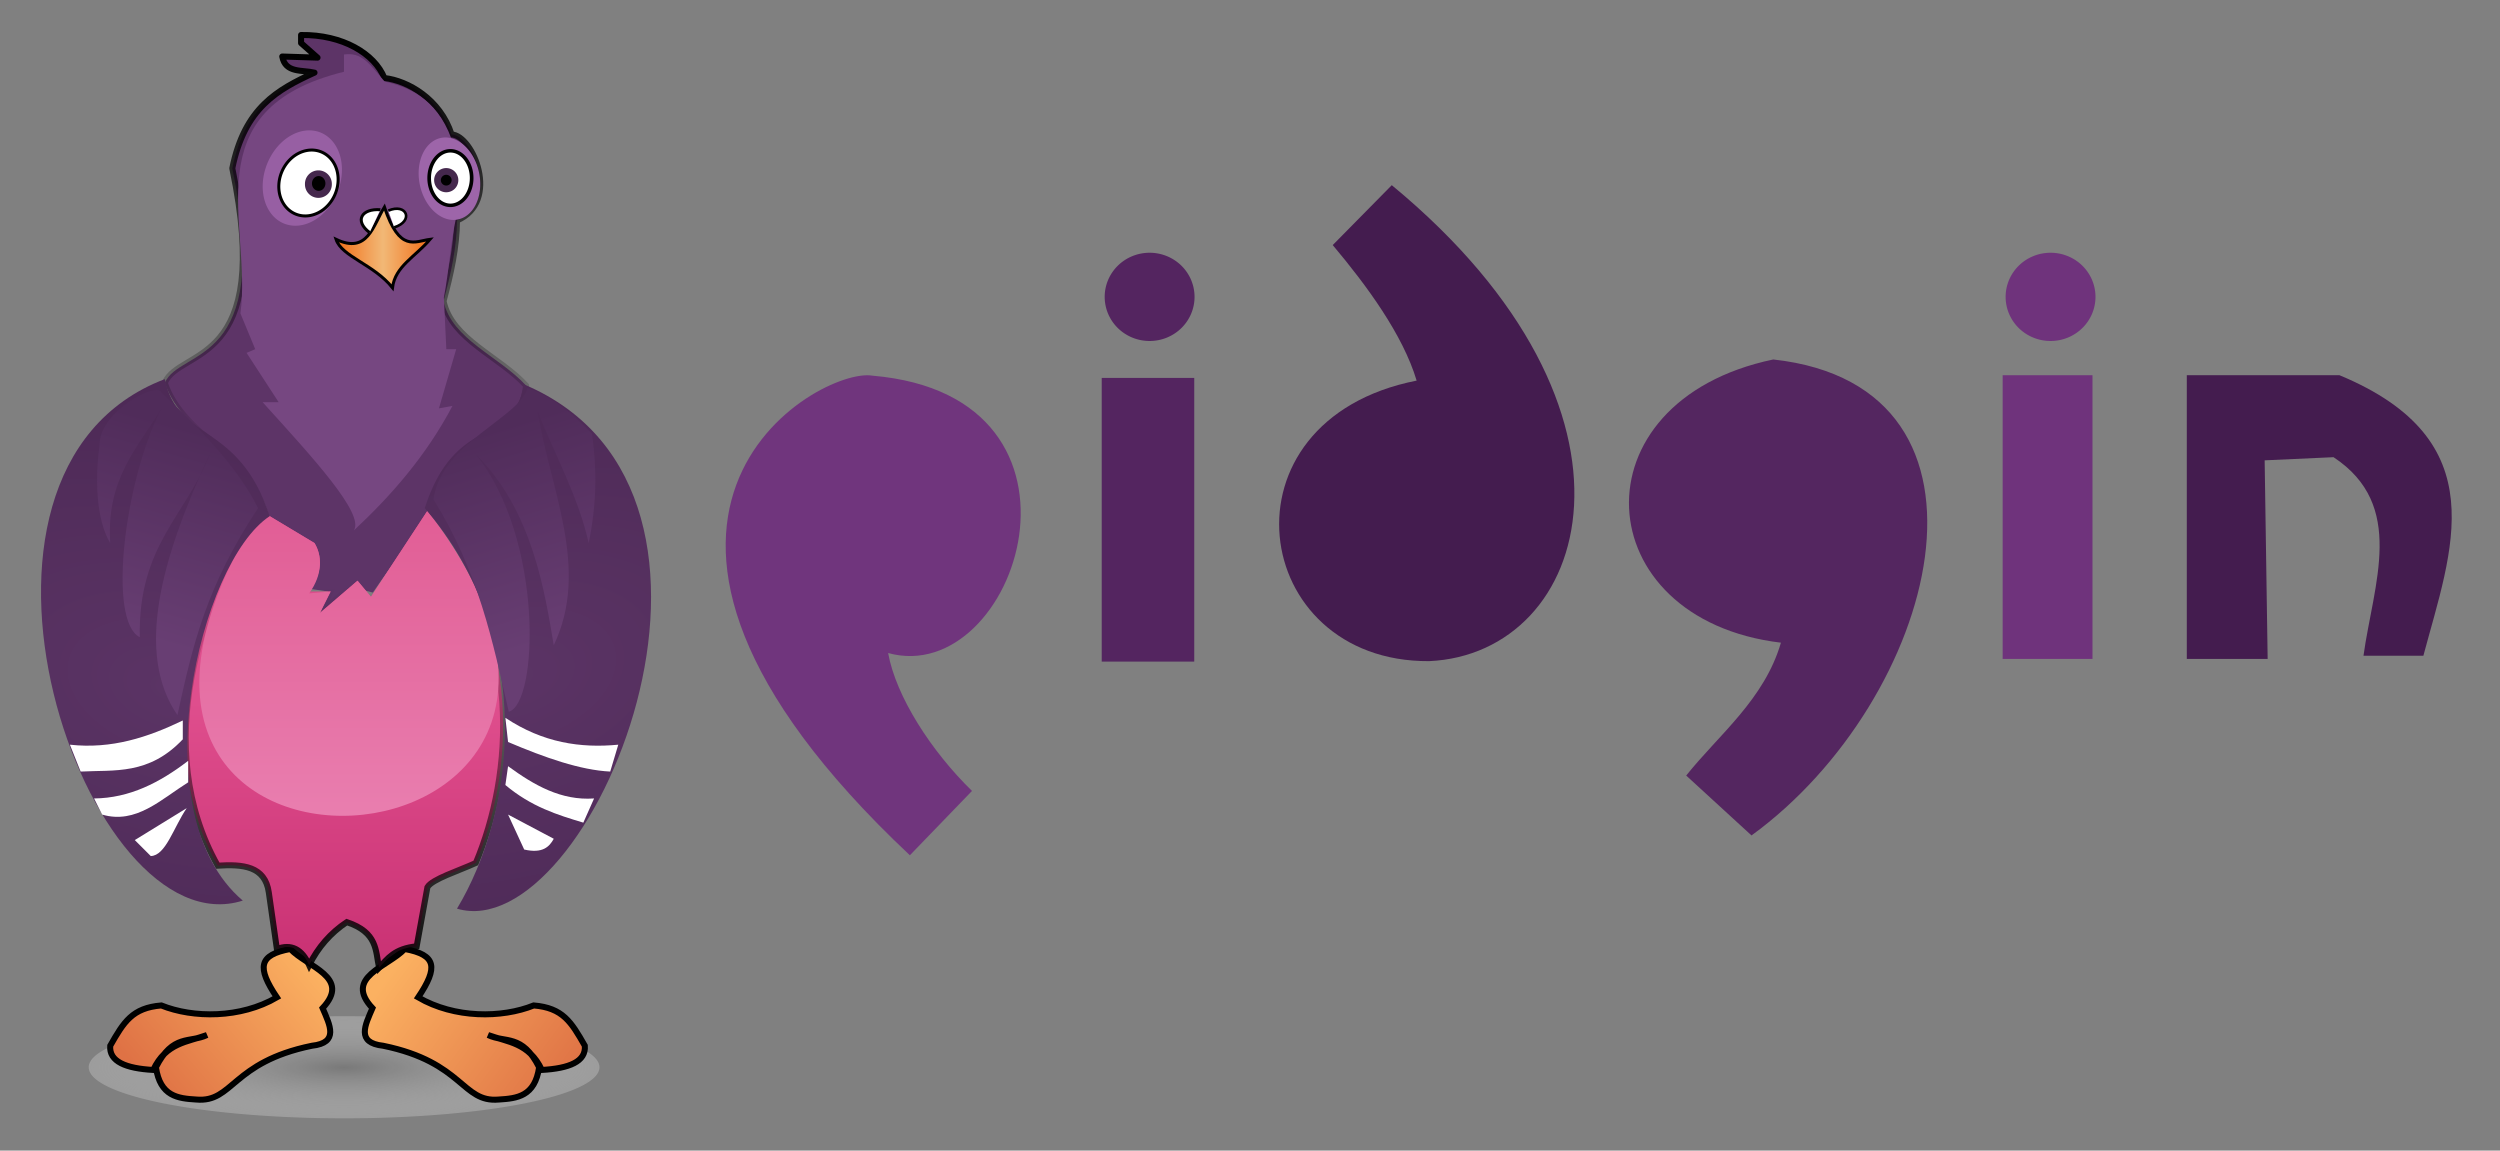 <?xml version="1.0" encoding="UTF-8" standalone="no"?>
<!-- Created with Inkscape (http://www.inkscape.org/) -->
<svg
   xmlns:dc="http://purl.org/dc/elements/1.1/"
   xmlns:cc="http://web.resource.org/cc/"
   xmlns:rdf="http://www.w3.org/1999/02/22-rdf-syntax-ns#"
   xmlns:svg="http://www.w3.org/2000/svg"
   xmlns="http://www.w3.org/2000/svg"
   xmlns:xlink="http://www.w3.org/1999/xlink"
   xmlns:sodipodi="http://sodipodi.sourceforge.net/DTD/sodipodi-0.dtd"
   xmlns:inkscape="http://www.inkscape.org/namespaces/inkscape"
   width="415"
   height="191"
   id="svg2"
   sodipodi:version="0.32"
   inkscape:version="0.45"
   sodipodi:modified="true"
   version="1.0">
  <rect width="100%" height="100%" fill="#808080" stroke="none"/>
  <defs
     id="defs4">
    <linearGradient
       id="linearGradient11381">
      <stop
         style="stop-color:#f16e17;stop-opacity:1;"
         offset="0"
         id="stop11383" />
      <stop
         id="stop11389"
         offset="0.5"
         style="stop-color:#f2b876;stop-opacity:1;" />
      <stop
         style="stop-color:#f16e17;stop-opacity:1;"
         offset="1"
         id="stop11385" />
    </linearGradient>
    <linearGradient
       id="linearGradient9415">
      <stop
         style="stop-color:#502c5a;stop-opacity:1;"
         offset="0"
         id="stop9417" />
      <stop
         style="stop-color:#683e73;stop-opacity:1;"
         offset="1"
         id="stop9419" />
    </linearGradient>
    <linearGradient
       inkscape:collect="always"
       id="linearGradient3576">
      <stop
         style="stop-color:#000000;stop-opacity:1;"
         offset="0"
         id="stop3578" />
      <stop
         style="stop-color:#000000;stop-opacity:0;"
         offset="1"
         id="stop3580" />
    </linearGradient>
    <linearGradient
       id="linearGradient3558">
      <stop
         style="stop-color:#5b3465;stop-opacity:1;"
         offset="0"
         id="stop3560" />
      <stop
         style="stop-color:#4e2a57;stop-opacity:1;"
         offset="1"
         id="stop3562" />
    </linearGradient>
    <linearGradient
       id="linearGradient3550">
      <stop
         style="stop-color:#5a3465;stop-opacity:1;"
         offset="0"
         id="stop3552" />
      <stop
         style="stop-color:#3d1d44;stop-opacity:0"
         offset="1"
         id="stop3554" />
    </linearGradient>
    <linearGradient
       id="linearGradient3542">
      <stop
         style="stop-color:#5f3668;stop-opacity:1;"
         offset="0"
         id="stop3544" />
      <stop
         style="stop-color:#492652;stop-opacity:1;"
         offset="1"
         id="stop3546" />
    </linearGradient>
    <linearGradient
       id="linearGradient3534">
      <stop
         style="stop-color:#3d1e45;stop-opacity:1;"
         offset="0"
         id="stop3536" />
      <stop
         style="stop-color:#3d1e45;stop-opacity:0;"
         offset="1"
         id="stop3538" />
    </linearGradient>
    <linearGradient
       id="linearGradient3524">
      <stop
         style="stop-color:#e97eaf;stop-opacity:1;"
         offset="0"
         id="stop3526" />
      <stop
         style="stop-color:#e15d95;stop-opacity:1;"
         offset="1"
         id="stop3528" />
    </linearGradient>
    <linearGradient
       inkscape:collect="always"
       id="linearGradient3514">
      <stop
         style="stop-color:#000000;stop-opacity:1;"
         offset="0"
         id="stop3516" />
      <stop
         style="stop-color:#000000;stop-opacity:0;"
         offset="1"
         id="stop3518" />
    </linearGradient>
    <linearGradient
       id="linearGradient3506">
      <stop
         style="stop-color:#ca3274;stop-opacity:1;"
         offset="0"
         id="stop3508" />
      <stop
         style="stop-color:#df4e8d;stop-opacity:1;"
         offset="1"
         id="stop3510" />
    </linearGradient>
    <linearGradient
       id="linearGradient3480">
      <stop
         style="stop-color:#fbb161;stop-opacity:1;"
         offset="0"
         id="stop3482" />
      <stop
         style="stop-color:#df7245;stop-opacity:1;"
         offset="1"
         id="stop3484" />
    </linearGradient>
    <linearGradient
       id="linearGradient3468">
      <stop
         id="stop3470"
         offset="0"
         style="stop-color:#797979;stop-opacity:1;" />
      <stop
         id="stop3472"
         offset="1"
         style="stop-color:#ffffff;stop-opacity:0;" />
    </linearGradient>
    <radialGradient
       inkscape:collect="always"
       xlink:href="#linearGradient3468"
       id="radialGradient3474"
       cx="57.118"
       cy="178.505"
       fx="57.118"
       fy="178.505"
       r="42.392"
       gradientTransform="matrix(1.579,-8.5707022e-8,1.7141401e-8,0.316,-33.068,122.135)"
       gradientUnits="userSpaceOnUse" />
    <linearGradient
       inkscape:collect="always"
       xlink:href="#linearGradient3480"
       id="linearGradient3486"
       x1="52.591"
       y1="161.565"
       x2="27.535"
       y2="183.054"
       gradientUnits="userSpaceOnUse" />
    <linearGradient
       inkscape:collect="always"
       xlink:href="#linearGradient3480"
       id="linearGradient3494"
       x1="235.621"
       y1="413.785"
       x2="263.667"
       y2="434.311"
       gradientUnits="userSpaceOnUse" />
    <linearGradient
       inkscape:collect="always"
       xlink:href="#linearGradient3506"
       id="linearGradient3512"
       x1="52.64"
       y1="158.871"
       x2="52.78"
       y2="116.478"
       gradientUnits="userSpaceOnUse" />
    <linearGradient
       inkscape:collect="always"
       xlink:href="#linearGradient3514"
       id="linearGradient3520"
       x1="60.226"
       y1="168.242"
       x2="60.812"
       y2="97.29"
       gradientUnits="userSpaceOnUse" />
    <linearGradient
       inkscape:collect="always"
       xlink:href="#linearGradient3524"
       id="linearGradient3530"
       x1="57.934"
       y1="135.428"
       x2="57.934"
       y2="84.796"
       gradientUnits="userSpaceOnUse" />
    <radialGradient
       inkscape:collect="always"
       xlink:href="#linearGradient3558"
       id="radialGradient3564"
       cx="84.538"
       cy="109.829"
       fx="84.538"
       fy="109.829"
       r="18.589"
       gradientTransform="matrix(3.641,-1.056,0.654,2.255,-294.552,-46.017)"
       gradientUnits="userSpaceOnUse" />
    <radialGradient
       inkscape:collect="always"
       xlink:href="#linearGradient3558"
       id="radialGradient3568"
       gradientUnits="userSpaceOnUse"
       gradientTransform="matrix(-3.641,-1.056,-0.654,2.255,577.679,209.773)"
       cx="84.538"
       cy="109.829"
       fx="84.538"
       fy="109.829"
       r="18.589" />
    <linearGradient
       inkscape:collect="always"
       xlink:href="#linearGradient3576"
       id="linearGradient3582"
       x1="55.565"
       y1="8.844"
       x2="57.341"
       y2="75.738"
       gradientUnits="userSpaceOnUse" />
    <linearGradient
       inkscape:collect="always"
       xlink:href="#linearGradient9415"
       id="linearGradient9421"
       x1="81.259"
       y1="71.4"
       x2="92.088"
       y2="106.153"
       gradientUnits="userSpaceOnUse" />
    <linearGradient
       inkscape:collect="always"
       xlink:href="#linearGradient9415"
       id="linearGradient10400"
       x1="32.602"
       y1="71.375"
       x2="22.869"
       y2="105.797"
       gradientUnits="userSpaceOnUse" />
    <linearGradient
       inkscape:collect="always"
       xlink:href="#linearGradient11381"
       id="linearGradient11387"
       x1="55.78"
       y1="41.065"
       x2="71.398"
       y2="41.065"
       gradientUnits="userSpaceOnUse" />
  </defs>
  <sodipodi:namedview
     id="base"
     pagecolor="#ffffff"
     bordercolor="#666666"
     borderopacity="1.0"
     gridtolerance="10000"
     guidetolerance="10"
     objecttolerance="10"
     inkscape:pageopacity="0.0"
     inkscape:pageshadow="2"
     inkscape:zoom="1"
     inkscape:cx="281.03226"
     inkscape:cy="149.04839"
     inkscape:document-units="px"
     inkscape:current-layer="layer1"
     showguides="true"
     inkscape:guide-bbox="true"
     inkscape:window-width="1024"
     inkscape:window-height="681"
     inkscape:window-x="0"
     inkscape:window-y="24" />
  <g
     inkscape:label="Layer 1"
     inkscape:groupmode="layer"
     id="layer1"
     transform="translate(-169.643,-254.005)">
    <g
       id="g12382">
      <path
         transform="translate(169.643,252.666)"
         d="M 99.511 178.505 A 42.392 8.478 0 1 1  14.726,178.505 A 42.392 8.478 0 1 1  99.511 178.505 z"
         sodipodi:ry="8.4784946"
         sodipodi:rx="42.392471"
         sodipodi:cy="178.50537"
         sodipodi:cx="57.118279"
         id="path2489"
         style="opacity:1;fill:url(#radialGradient3474);fill-opacity:1;fill-rule:nonzero;stroke:none;stroke-width:1;stroke-linecap:square;stroke-linejoin:miter;stroke-miterlimit:4;stroke-dasharray:none;stroke-opacity:1"
         sodipodi:type="arc" />
      <path
         sodipodi:nodetypes="cccccccccccccccccccc"
         transform="translate(169.643,254.005)"
         id="path3574"
         d="M 58.718,97.529 L 61.896,98.368 C 77.284,75.768 85.905,74.563 87.332,64.007 C 82.909,59.156 74.963,56.329 73.629,49.989 C 74.833,45.527 75.834,41.065 75.86,36.602 C 83.157,33.476 78.5,22.434 74.968,22.323 C 73.065,16.429 67.684,13.384 63.812,12.952 C 62.187,8.91 56.851,5.712 49.978,5.812 L 49.978,7.151 L 52.71,9.567 L 46.855,9.382 C 47.366,12.185 50.155,11.571 52.21,12.059 C 46.024,14.888 40.595,17.892 38.561,27.939 C 45.474,61.215 29.855,57.653 27.351,63.561 C 30.464,72.717 42.12,75.74 44.624,85.688 L 52.156,91.413 C 53.02,94.428 53.368,94.01 51.317,97.737 L 54.441,98.183 L 52.917,102.438 L 58.718,97.529 z "
         style="fill:#5d3467;fill-rule:evenodd;stroke:url(#linearGradient3582);stroke-width:1;stroke-linecap:butt;stroke-linejoin:round;stroke-opacity:1;fill-opacity:1;stroke-miterlimit:4;stroke-dasharray:none" />
      <path
         sodipodi:nodetypes="ccccccccc"
         id="path7227"
         d="M 532.651,316.293 L 532.651,363.386 L 546.073,363.386 L 545.575,330.421 L 557.009,329.898 C 569.118,337.885 563.636,350.923 561.98,362.862 L 571.922,362.862 C 576.611,345.294 584.073,327.117 558.003,316.293 L 532.651,316.293 z "
         style="fill:#441c4f;fill-opacity:1;fill-rule:evenodd;stroke:none;stroke-width:1px;stroke-linecap:butt;stroke-linejoin:miter;stroke-opacity:1" />
      <path
         id="path7223"
         d="M 516.997,316.293 L 516.997,363.386 L 502.084,363.386 L 502.084,316.293 L 516.997,316.293 z "
         style="fill:#6f337c;fill-opacity:1;fill-rule:evenodd;stroke:none;stroke-width:1px;stroke-linecap:butt;stroke-linejoin:miter;stroke-opacity:1" />
      <path
         sodipodi:nodetypes="ccccc"
         id="path7219"
         d="M 390.876,294.686 L 400.678,284.744 C 446.303,322.41 433.679,362.557 406.868,363.755 C 377.024,363.929 371.27,323.813 404.805,317.185 C 402.512,309.54 396.527,301.413 390.876,294.686 z "
         style="fill:#441c4f;fill-opacity:1;fill-rule:evenodd;stroke:none;stroke-width:1px;stroke-linecap:butt;stroke-linejoin:miter;stroke-opacity:1" />
      <path
         sodipodi:nodetypes="ccccc"
         id="path7211"
         d="M 317.071,362.408 C 318.386,369.645 324.239,378.712 330.996,385.299 L 320.681,395.981 C 260.885,339.748 305.693,314.792 314.493,316.368 C 354.475,319.792 338.515,368.34 317.071,362.408 z "
         style="fill:#70357d;fill-opacity:1;fill-rule:evenodd;stroke:none;stroke-width:1px;stroke-linecap:butt;stroke-linejoin:miter;stroke-opacity:1" />
      <path
         id="path7213"
         d="M 367.888,316.739 L 367.888,363.832 L 352.529,363.832 L 352.529,316.739 L 367.888,316.739 z "
         style="fill:#542560;fill-opacity:1;fill-rule:evenodd;stroke:none;stroke-width:1px;stroke-linecap:butt;stroke-linejoin:miter;stroke-opacity:1" />
      <path
         transform="matrix(1.397,0,0,1.47,129.276,271.438)"
         d="M 170.839 21.665 A 5.339 4.983 0 1 1  160.161,21.665 A 5.339 4.983 0 1 1  170.839 21.665 z"
         sodipodi:ry="4.9827957"
         sodipodi:rx="5.3387098"
         sodipodi:cy="21.664516"
         sodipodi:cx="165.5"
         id="path7215"
         style="opacity:1;fill:#542560;fill-opacity:1;fill-rule:nonzero;stroke:none;stroke-width:1;stroke-linecap:square;stroke-linejoin:miter;stroke-miterlimit:4;stroke-dasharray:none;stroke-opacity:1"
         sodipodi:type="arc" />
      <path
         sodipodi:nodetypes="ccccc"
         id="path7221"
         d="M 460.393,392.688 L 449.552,382.746 C 454.935,375.993 462.532,370.121 465.276,360.692 C 432.997,356.814 430.758,320.642 464.007,313.677 C 505.084,318.188 491.26,370.243 460.393,392.688 z "
         style="fill:#542660;fill-opacity:1;fill-rule:evenodd;stroke:none;stroke-width:1px;stroke-linecap:butt;stroke-linejoin:miter;stroke-opacity:1" />
      <path
         transform="matrix(1.397,0,0,1.47,278.832,271.438)"
         d="M 170.839 21.665 A 5.339 4.983 0 1 1  160.161,21.665 A 5.339 4.983 0 1 1  170.839 21.665 z"
         sodipodi:ry="4.9827957"
         sodipodi:rx="5.3387098"
         sodipodi:cy="21.664516"
         sodipodi:cx="165.5"
         id="path7225"
         style="opacity:1;fill:#6f337c;fill-opacity:1;fill-rule:nonzero;stroke:none;stroke-width:1;stroke-linecap:square;stroke-linejoin:miter;stroke-miterlimit:4;stroke-dasharray:none;stroke-opacity:1"
         sodipodi:type="arc" />
      <path
         sodipodi:nodetypes="ccccccccccc"
         transform="translate(169.643,254.005)"
         id="path3476"
         d="M 48.194,157.532 C 51.041,160.539 58.363,162.204 53.548,167.349 C 54.752,170.151 56.328,173.102 51.763,173.597 C 38.404,176.346 38.724,183.076 32.575,182.522 C 29.542,182.34 26.585,182.008 25.882,177.167 C 28.708,171.56 31.534,173.176 34.36,171.812 C 31.131,172.983 27.548,173.091 25.435,177.613 C 20.891,177.356 18.088,176.229 18.296,173.597 C 20.561,169.623 21.96,167.308 26.774,166.903 C 32.081,169.03 39.914,169.083 45.962,165.565 C 42.609,160.57 42.925,158.513 48.194,157.532 z "
         style="fill:url(#linearGradient3486);fill-rule:evenodd;stroke:#000000;stroke-width:1px;stroke-linecap:butt;stroke-linejoin:miter;stroke-opacity:1;fill-opacity:1.0" />
      <path
         style="fill:url(#linearGradient3494);fill-rule:evenodd;stroke:#000000;stroke-width:1px;stroke-linecap:butt;stroke-linejoin:miter;stroke-opacity:1;fill-opacity:1.0"
         d="M 236.828,411.537 C 233.981,414.544 226.659,416.209 231.473,421.355 C 230.269,424.156 228.693,427.107 233.258,427.602 C 246.617,430.351 246.298,437.081 252.446,436.527 C 255.479,436.345 258.437,436.013 259.14,431.172 C 256.314,425.565 253.487,427.181 250.661,425.817 C 253.891,426.988 257.474,427.096 259.586,431.618 C 264.13,431.362 266.933,430.234 266.726,427.602 C 264.461,423.628 263.062,421.313 258.247,420.908 C 252.941,423.035 245.108,423.088 239.059,419.57 C 242.413,414.575 242.097,412.518 236.828,411.537 z "
         id="path3478"
         sodipodi:nodetypes="ccccccccccc" />
      <path
         sodipodi:nodetypes="cccccccccccccccccc"
         transform="translate(169.643,254.005)"
         id="path3496"
         d="M 62.919,160.656 C 62.338,157.826 62.684,154.765 57.565,153.07 C 54.887,154.855 52.805,157.235 51.317,160.21 C 50.127,157.532 48.342,156.64 45.962,157.532 L 44.624,148.161 C 44.009,143.725 40.278,143.444 36.145,143.699 C 25.044,123.982 33.24,99.887 43.285,84.796 L 52.21,90.151 C 53.434,92.172 53.647,94.977 51.317,98.183 L 54.887,98.183 L 53.102,101.753 L 59.349,96.398 L 61.581,99.075 L 70.952,84.796 C 87.29,105.659 85.056,128.746 78.984,143.253 C 76.055,144.591 71.746,145.93 70.952,147.269 L 69.167,157.086 C 65.452,157.46 64.346,159.138 62.919,160.656 z "
         style="fill:url(#linearGradient3512);fill-rule:evenodd;stroke:url(#linearGradient3520);stroke-width:1px;stroke-linecap:butt;stroke-linejoin:miter;stroke-opacity:1;fill-opacity:1.0" />
      <path
         style="fill:url(#linearGradient3530);fill-rule:evenodd;stroke:none;stroke-width:1px;stroke-linecap:butt;stroke-linejoin:miter;stroke-opacity:1;fill-opacity:1.0"
         d="M 43.285,84.796 L 52.21,90.151 C 53.434,92.172 53.647,95.292 51.317,98.498 L 54.887,98.183 L 53.102,101.753 L 59.349,96.398 L 61.581,99.075 L 70.952,84.796 C 119.874,148.065 -1.734,156.416 43.285,84.796 z "
         id="path3522"
         transform="translate(169.643,254.005)"
         sodipodi:nodetypes="ccccccccc" />
      <path
         sodipodi:nodetypes="cccc"
         transform="translate(169.643,254.005)"
         id="path3532"
         d="M 75.86,150.839 C 97.91,157.383 129.675,81.883 87.016,63.823 C 84.926,74.288 75.596,68.609 70.505,84.349 C 89.249,106.257 85.458,134.891 75.86,150.839 z "
         style="fill:url(#radialGradient3564);fill-rule:evenodd;stroke:none;stroke-width:1px;stroke-linecap:butt;stroke-linejoin:miter;stroke-opacity:1;fill-opacity:1.0" />
      <path
         style="fill:url(#radialGradient3568);fill-opacity:1;fill-rule:evenodd;stroke:none;stroke-width:1px;stroke-linecap:butt;stroke-linejoin:miter;stroke-opacity:1"
         d="M 209.945,403.505 C 183.879,411.834 156.577,332.318 197.004,316.935 C 199.094,327.401 209.316,323.953 214.407,339.693 C 202.803,347.321 192.761,388.896 209.945,403.505 z "
         id="path3566"
         sodipodi:nodetypes="cccc" />
      <path
         sodipodi:nodetypes="cccc"
         transform="translate(169.643,254.005)"
         id="path3587"
         d="M 30.994,134.149 L 22.376,139.453 L 25.028,142.105 C 27.51,142.037 28.811,137.355 30.994,134.149 z "
         style="fill:#ffffff;fill-rule:evenodd;stroke:none;stroke-width:1px;stroke-linecap:butt;stroke-linejoin:round;stroke-opacity:1;fill-opacity:1" />
      <path
         sodipodi:nodetypes="ccccc"
         transform="translate(169.643,254.005)"
         id="path4558"
         d="M 31.237,126.296 C 26.538,129.9 21.502,132.493 15.618,132.543 L 16.957,135.22 C 22.577,136.876 26.736,132.686 31.237,129.866 L 31.237,126.296 z "
         style="fill:#ffffff;fill-rule:evenodd;stroke:none;stroke-width:1px;stroke-linecap:butt;stroke-linejoin:miter;stroke-opacity:1;fill-opacity:1" />
      <path
         sodipodi:nodetypes="ccccc"
         transform="translate(169.643,254.005)"
         id="path5529"
         d="M 30.344,122.726 C 24.692,128.692 19.039,127.779 13.387,128.081 L 11.602,123.618 C 18.552,124.387 24.575,122.376 30.344,119.602 L 30.344,122.726 z "
         style="fill:#ffffff;fill-rule:evenodd;stroke:none;stroke-width:1px;stroke-linecap:butt;stroke-linejoin:miter;stroke-opacity:1;fill-opacity:1" />
      <path
         sodipodi:nodetypes="cccc"
         transform="translate(169.643,254.005)"
         id="path5531"
         d="M 84.339,135.22 L 91.925,139.237 C 91.205,140.545 90.093,141.73 87.016,141.022 L 84.339,135.22 z "
         style="fill:#ffffff;fill-rule:evenodd;stroke:none;stroke-width:1px;stroke-linecap:butt;stroke-linejoin:round;stroke-opacity:1;fill-opacity:1" />
      <path
         sodipodi:nodetypes="ccccc"
         transform="translate(169.643,254.005)"
         id="path5533"
         d="M 84.339,127.188 C 88.647,130.328 93.134,132.932 98.618,132.543 L 96.833,136.559 C 92.52,135.262 88.206,133.935 83.892,130.312 L 84.339,127.188 z "
         style="fill:#ffffff;fill-rule:evenodd;stroke:none;stroke-width:1px;stroke-linecap:butt;stroke-linejoin:miter;stroke-opacity:1;fill-opacity:1" />
      <path
         sodipodi:nodetypes="ccccc"
         transform="translate(169.643,254.005)"
         id="path6504"
         d="M 83.892,119.156 L 84.339,123.172 C 90.478,125.782 96.339,127.835 101.296,128.081 L 102.634,123.618 C 96.387,124.219 90.14,123.311 83.892,119.156 z "
         style="fill:#ffffff;fill-rule:evenodd;stroke:none;stroke-width:1px;stroke-linecap:butt;stroke-linejoin:miter;stroke-opacity:1;fill-opacity:1" />
      <path
         sodipodi:nodetypes="ccccccccc"
         transform="translate(169.643,254.005)"
         id="path8444"
         d="M 71.96,82.895 C 79.508,95.115 81.745,106.336 84.455,118.147 C 89.354,116.823 90.308,89.477 78.984,75.425 C 88.421,84.705 90.439,98.368 91.925,107.108 C 97.996,94.407 91.317,81.266 89.247,68.285 C 92.121,75.55 95.955,82.334 97.726,90.151 C 99.028,83.76 99.135,78.071 98.27,71.99 C 95.328,69.042 92.323,66.137 87.56,64.404 C 86.311,69.321 73.241,73.514 71.96,82.895 z "
         style="fill:url(#linearGradient9421);fill-rule:evenodd;stroke:none;stroke-width:1px;stroke-linecap:butt;stroke-linejoin:miter;stroke-opacity:1;fill-opacity:1.0" />
      <path
         sodipodi:nodetypes="cccccccccccccccsc"
         transform="translate(169.643,254.005)"
         id="path3585"
         d="M 73.682,49.367 L 74.091,57.963 L 75.728,57.963 L 72.863,67.788 L 75.114,67.378 C 70.696,75.752 64.8,82.406 58.741,88.05 C 60.552,85.287 51.863,75.893 43.595,66.764 L 46.256,66.764 L 40.934,58.577 L 42.367,57.963 L 39.911,52.028 C 41.914,37.308 31.722,18.177 57.103,11.912 L 57.103,9.047 C 60.053,8.634 61.213,10.475 63.858,13.55 C 67.439,14.334 72.439,16.187 74.91,22.965 C 82.688,32.687 76.782,31.151 75.701,36.166 C 74.771,40.481 74.543,44.967 73.682,49.367 z "
         style="fill:#764781;fill-rule:evenodd;stroke:none;stroke-width:1px;stroke-linecap:butt;stroke-linejoin:round;stroke-opacity:1;fill-opacity:1" />
      <path
         transform="matrix(0.978,-0.207,0.207,0.978,165.255,270.74)"
         d="M 79.653 29.016 A 5.02 6.917 0 1 1  69.613,29.016 A 5.02 6.917 0 1 1  79.653 29.016 z"
         sodipodi:ry="6.9166665"
         sodipodi:rx="5.0201612"
         sodipodi:cy="29.016129"
         sodipodi:cx="74.633064"
         id="path12374"
         style="opacity:1;fill:#9d65a9;fill-opacity:1;fill-rule:nonzero;stroke:none;stroke-width:0.5;stroke-linecap:square;stroke-linejoin:round;stroke-miterlimit:4;stroke-dasharray:none;stroke-opacity:1"
         sodipodi:type="arc" />
      <path
         sodipodi:nodetypes="ccccccccc"
         transform="translate(169.643,254.005)"
         id="path9423"
         d="M 42.839,84.349 C 34.216,97.378 32.003,107.033 29.452,118.71 C 22.449,108.499 26.643,92.915 34.806,75.425 C 30.939,85.539 22.901,90.521 23.204,105.769 C 17.824,103.132 20.637,79.83 26.774,67.839 C 22.806,74.402 17.613,79.512 18.296,90.151 C 15.958,86.282 15.75,79.441 16.511,74.086 C 16.331,68.231 26.274,63.269 26.774,65.161 C 32.857,70.83 39.404,77.405 42.839,84.349 z "
         style="fill:url(#linearGradient10400);fill-rule:evenodd;stroke:none;stroke-width:1px;stroke-linecap:butt;stroke-linejoin:miter;stroke-opacity:1;fill-opacity:1.0" />
      <path
         sodipodi:nodetypes="ccccc"
         transform="translate(169.643,254.005)"
         id="path10402"
         d="M 63.812,34.371 C 61.912,37.452 61.036,42.24 55.78,39.726 C 56.722,42.608 62.043,43.87 65.151,47.758 C 65.6,44.198 68.914,42.646 71.398,39.726 C 68.869,40.047 66.341,41.991 63.812,34.371 z "
         style="fill:url(#linearGradient11387);fill-rule:evenodd;stroke:#000000;stroke-width:0.5;stroke-linecap:butt;stroke-linejoin:miter;stroke-opacity:1;fill-opacity:1.0;stroke-miterlimit:4;stroke-dasharray:none" />
      <path
         sodipodi:nodetypes="cc"
         transform="translate(169.643,254.005)"
         id="path12362"
         d="M 63.142,34.817 C 60.046,34.581 58.758,36.634 61.358,38.61"
         style="fill:#ffffff;fill-rule:evenodd;stroke:#000000;stroke-width:0.5;stroke-linecap:butt;stroke-linejoin:miter;stroke-opacity:1;fill-opacity:1;stroke-miterlimit:4;stroke-dasharray:none" />
      <path
         sodipodi:nodetypes="cc"
         id="path12364"
         d="M 235.082,291.751 C 238.419,290.695 237.155,287.649 234.096,288.976"
         style="fill:#ffffff;fill-opacity:1;fill-rule:evenodd;stroke:#000000;stroke-width:0.443;stroke-linecap:butt;stroke-linejoin:miter;stroke-miterlimit:4;stroke-dasharray:none;stroke-opacity:1" />
      <path
         transform="matrix(0.929,0.369,-0.369,0.929,182.942,236.862)"
         d="M 57.838 29.797 A 6.298 8.144 0 1 1  45.242,29.797 A 6.298 8.144 0 1 1  57.838 29.797 z"
         sodipodi:ry="8.1438169"
         sodipodi:rx="6.2981563"
         sodipodi:cy="29.797043"
         sodipodi:cx="51.540321"
         id="path12366"
         style="opacity:1;fill:#975fa3;fill-opacity:1;fill-rule:nonzero;stroke:none;stroke-width:0.5;stroke-linecap:square;stroke-linejoin:round;stroke-miterlimit:4;stroke-dasharray:none;stroke-opacity:1"
         sodipodi:type="arc" />
      <path
         transform="matrix(0.922,0.388,-0.388,0.922,185.415,236.528)"
         d="M 56.003 30.355 A 4.797 5.578 0 1 1  46.409,30.355 A 4.797 5.578 0 1 1  56.003 30.355 z"
         sodipodi:ry="5.5779572"
         sodipodi:rx="4.7970428"
         sodipodi:cy="30.354839"
         sodipodi:cx="51.205647"
         id="path12368"
         style="opacity:1;fill:#ffffff;fill-opacity:1;fill-rule:nonzero;stroke:#000000;stroke-width:0.5;stroke-linecap:square;stroke-linejoin:round;stroke-miterlimit:4;stroke-dasharray:none;stroke-opacity:1"
         sodipodi:type="arc" />
      <path
         transform="matrix(1.176,0,0,1.176,160.705,248.215)"
         d="M 54.441 30.913 A 1.897 1.897 0 1 1  50.648,30.913 A 1.897 1.897 0 1 1  54.441 30.913 z"
         sodipodi:ry="1.8965054"
         sodipodi:rx="1.8965054"
         sodipodi:cy="30.912634"
         sodipodi:cx="52.544353"
         id="path12370"
         style="opacity:1;fill:#45284d;fill-opacity:1;fill-rule:nonzero;stroke:none;stroke-width:0.5;stroke-linecap:square;stroke-linejoin:round;stroke-miterlimit:4;stroke-dasharray:none;stroke-opacity:1"
         sodipodi:type="arc" />
      <path
         transform="matrix(1.429,0,0,1.571,146.821,236.245)"
         d="M 53.772 30.69 A 0.781 0.781 0 1 1  52.21,30.69 A 0.781 0.781 0 1 1  53.772 30.69 z"
         sodipodi:ry="0.78091401"
         sodipodi:rx="0.78091401"
         sodipodi:cy="30.689516"
         sodipodi:cx="52.990593"
         id="path12372"
         style="opacity:1;fill:#000000;fill-opacity:1;fill-rule:nonzero;stroke:none;stroke-width:0.5;stroke-linecap:square;stroke-linejoin:round;stroke-miterlimit:4;stroke-dasharray:none;stroke-opacity:1"
         sodipodi:type="arc" />
      <path
         transform="matrix(1.215,0,0,1.159,152.784,249.03)"
         d="M 78.315 29.797 A 2.901 3.905 0 1 1  72.513,29.797 A 2.901 3.905 0 1 1  78.315 29.797 z"
         sodipodi:ry="3.9045699"
         sodipodi:rx="2.9005377"
         sodipodi:cy="29.797043"
         sodipodi:cx="75.413979"
         id="path12376"
         style="opacity:1;fill:#ffffff;fill-opacity:1;fill-rule:nonzero;stroke:#000000;stroke-width:0.5;stroke-linecap:square;stroke-linejoin:round;stroke-miterlimit:4;stroke-dasharray:none;stroke-opacity:1"
         sodipodi:type="arc" />
      <path
         transform="matrix(1.125,0,0,1.125,159.379,249.764)"
         d="M 76.753 30.355 A 1.785 1.785 0 1 1  73.183,30.355 A 1.785 1.785 0 1 1  76.753 30.355 z"
         sodipodi:ry="1.7849462"
         sodipodi:rx="1.7849462"
         sodipodi:cy="30.354839"
         sodipodi:cx="74.967743"
         id="path12378"
         style="opacity:1;fill:#45284d;fill-opacity:1;fill-rule:nonzero;stroke:none;stroke-width:0.5;stroke-linecap:square;stroke-linejoin:round;stroke-miterlimit:4;stroke-dasharray:none;stroke-opacity:1"
         sodipodi:type="arc" />
      <path
         transform="translate(169.643,254.005)"
         d="M 74.968 29.909 A 0.892 0.892 0 1 1  73.183,29.909 A 0.892 0.892 0 1 1  74.968 29.909 z"
         sodipodi:ry="0.8924731"
         sodipodi:rx="0.8924731"
         sodipodi:cy="29.908602"
         sodipodi:cx="74.075272"
         id="path12380"
         style="opacity:1;fill:#000000;fill-opacity:1;fill-rule:nonzero;stroke:none;stroke-width:0.5;stroke-linecap:square;stroke-linejoin:round;stroke-miterlimit:4;stroke-dasharray:none;stroke-opacity:1"
         sodipodi:type="arc" />
    </g>
  </g>
</svg>
